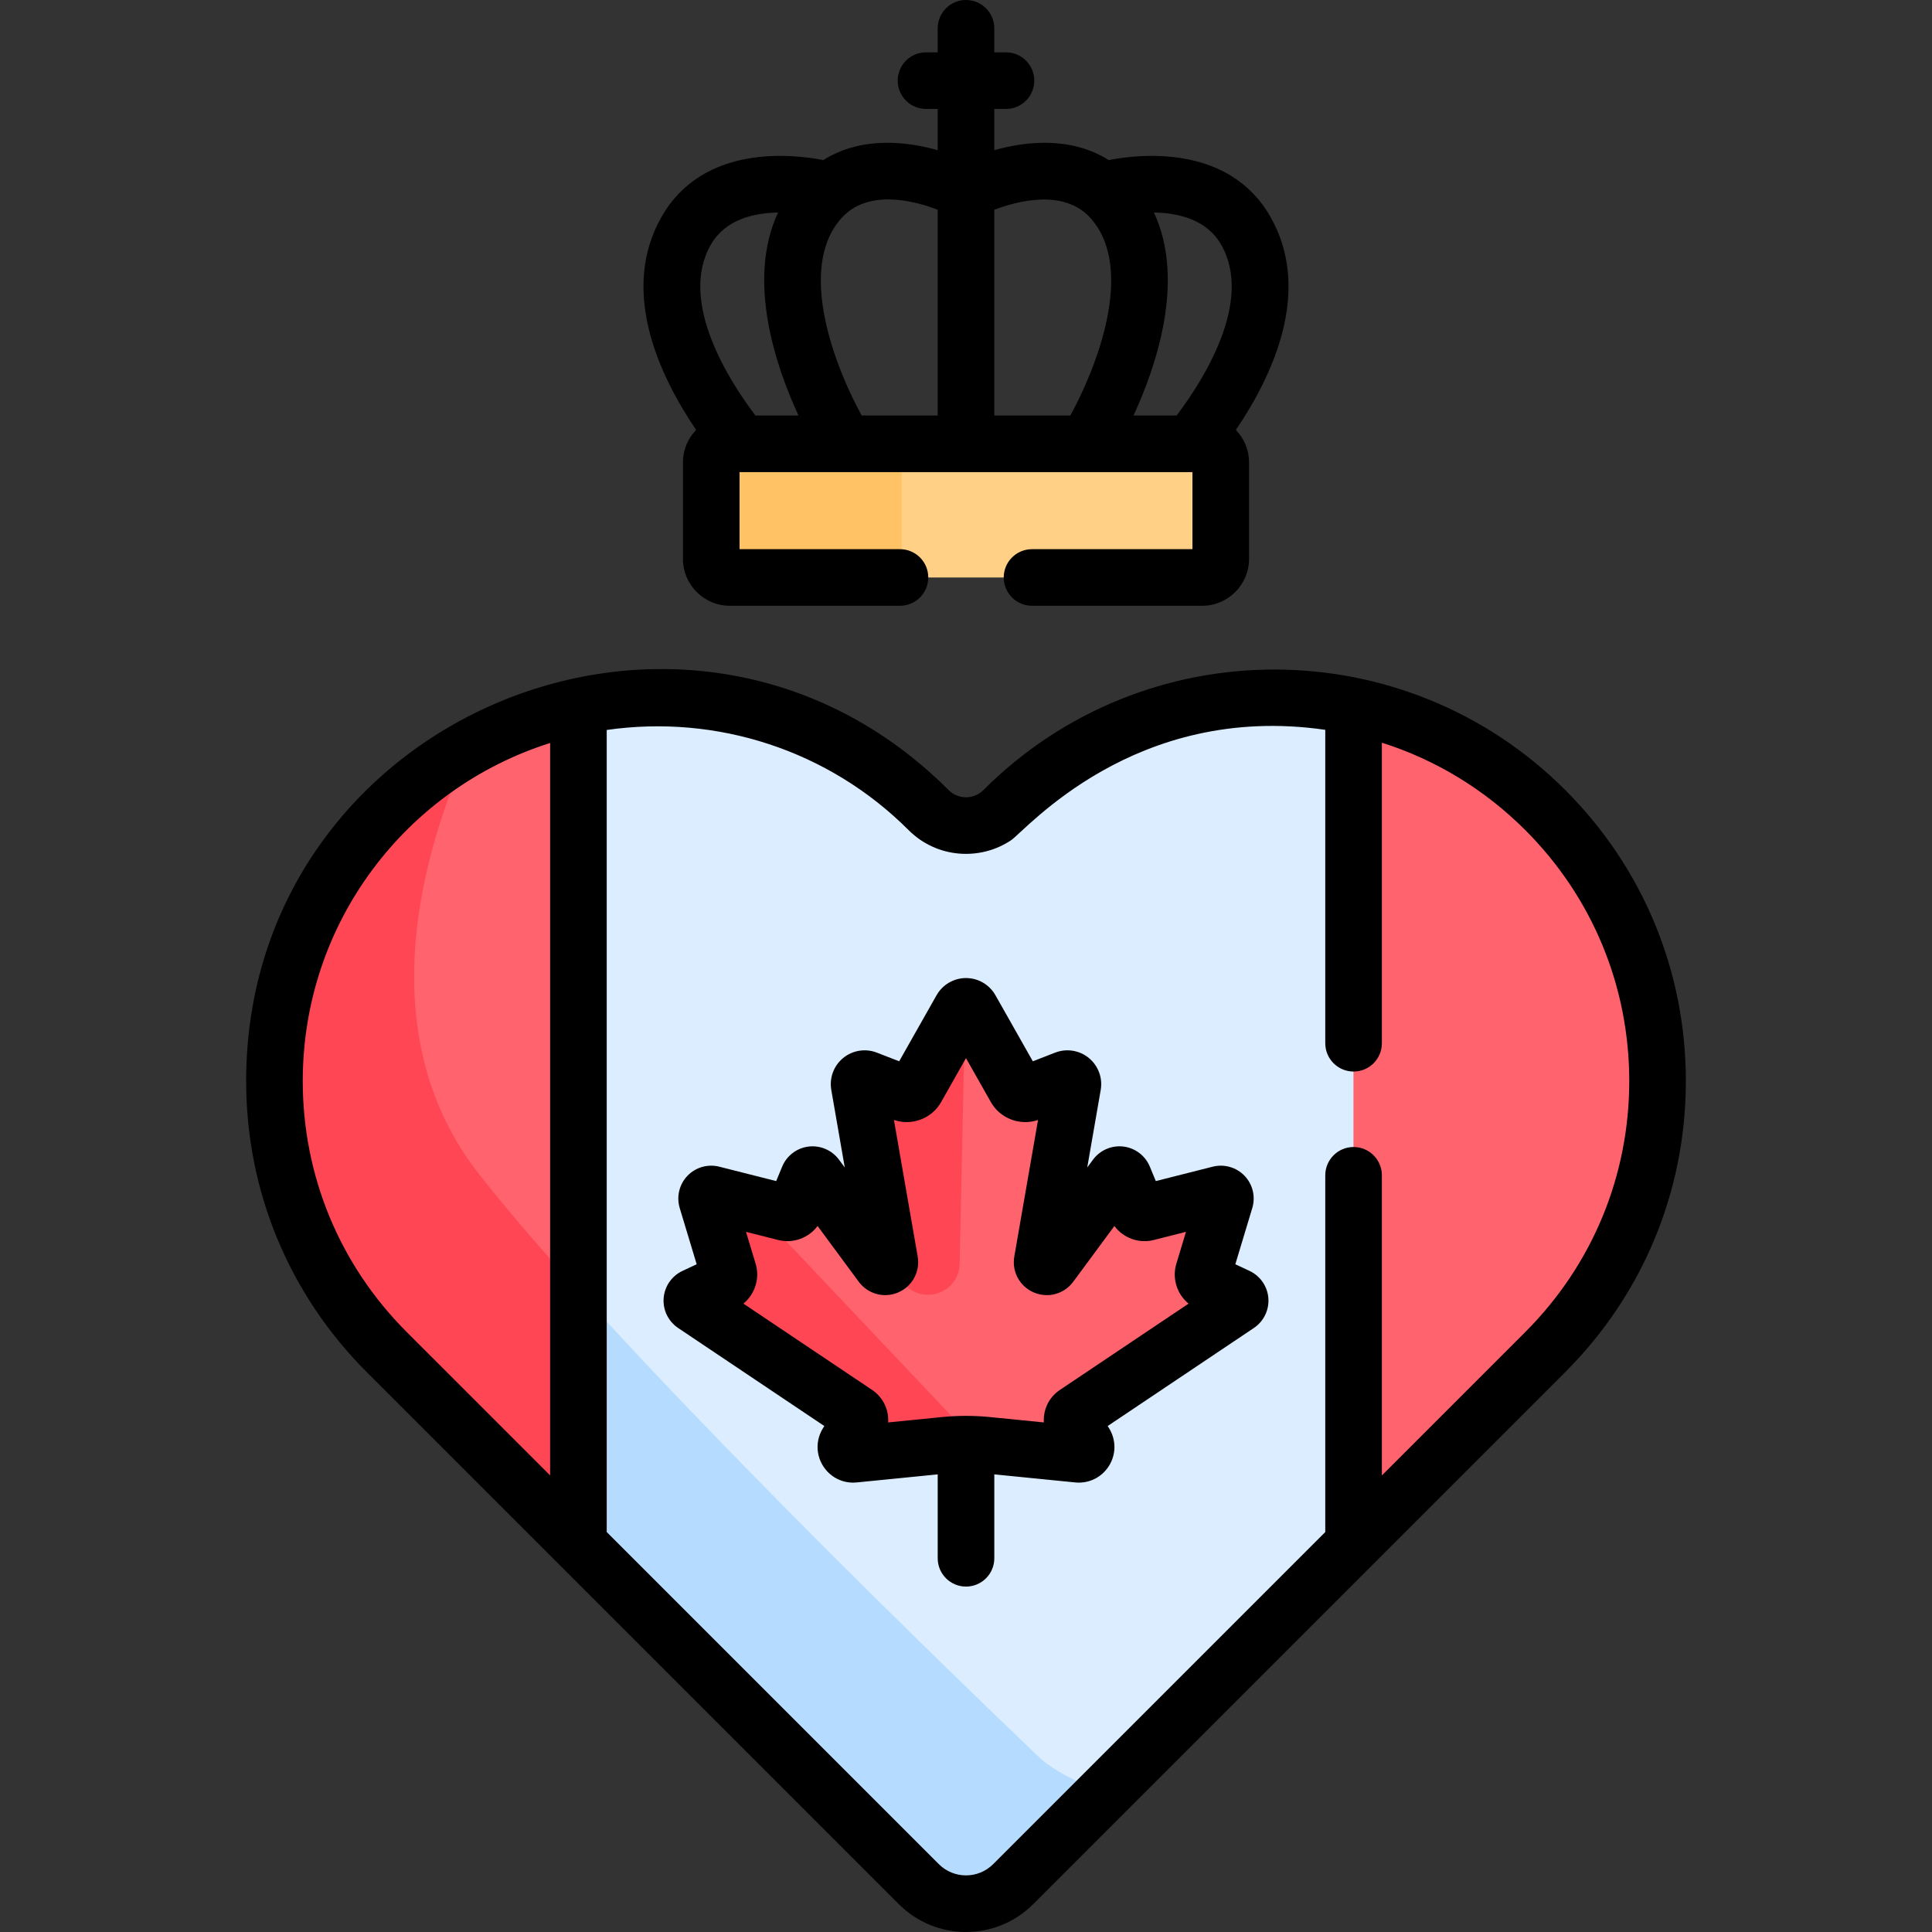 <svg id="Capa_1" enable-background="new 0 0 512.006 512.006" height="512" viewBox="0 0 512.006 512.006" width="512" xmlns="http://www.w3.org/2000/svg"><rect x="0" y="0" width="512.006" height="512.006" fill="#333333" stroke="none"/><g><g><path d="m120.766 200.163-12.172 19.444-4.25 53.25 7.75 38.145 50.667 49.093v-165.571l-9.497-7.393c-11.343 2.385-22.353 6.736-32.498 13.032z" fill="#ff636e"/><path d="m127.094 311.357c-29.902-37.993-14.51-87.37-2.757-113.306-7.835 4.426-15.212 9.961-21.886 16.634-39.659 39.659-39.659 103.958 0 143.617l50.813 50.813 9.497-8.76v-47.962c-13.785-14.906-26.286-29.116-35.667-41.036z" fill="#ff4654"/><path d="m409.5 214.686c-14.459-14.458-32.193-23.639-50.813-27.556l-14.593 8.393v202.02l14.593 11.573 50.813-50.813c39.659-39.659 39.659-103.958 0-143.617z" fill="#ff636e"/><path d="m283.609 477.19h7.004l68.074-68.074v-221.986c-32.455-6.826-67.604 2.355-92.804 27.555-5.472 5.472-14.343 5.472-19.815 0-25.2-25.2-60.349-34.381-92.804-27.555v163.763z" fill="#dbedff"/><path d="m276.094 466.357s-73.583-69.784-122.83-124.354v67.113l90.202 90.202c6.909 6.909 18.11 6.909 25.019 0l24.799-24.799c-9.778-1.837-17.19-8.162-17.19-8.162z" fill="#b5dcff"/><path d="m327.933 343.593-7.738-3.62c-1.09-.51-1.641-1.743-1.293-2.895l5.763-19.106c.272-.901-.544-1.754-1.456-1.523l-19.346 4.895c-1.167.295-2.373-.311-2.833-1.423l-3.267-7.893c-.36-.871-1.533-1.014-2.093-.256l-17.303 23.44c-.77 1.043-2.421.337-2.199-.94l8.119-46.719c.195-1.12-.908-2.024-1.968-1.612l-9.609 3.731c-1.354.526-2.888-.022-3.603-1.285l-11.861-20.957c-.318-.563-.915-.794-1.475-.716l-1.068 3.081-2.788 65.248-8.206 4.939-8.77-4.341c-.46.148-1 .052-1.356-.43l-17.303-23.44c-.56-.758-1.733-.615-2.093.256l-3.267 7.893c-.46 1.112-1.667 1.718-2.833 1.423l-9.14-2.313v3.943l54.601 57.002 5.765 2.85c.744.044 1.488.093 2.23.167l24.129 2.405c1.599.16 2.687-1.583 1.841-2.949l-3.096-5.006c-.599-.969-.325-2.238.622-2.873l43.057-28.876c.781-.523.691-1.701-.163-2.1z" fill="#ff636e"/><path d="m198.947 319.032-10.206-2.582c-.913-.231-1.728.622-1.456 1.523l5.763 19.106c.348 1.152-.203 2.385-1.294 2.895l-7.737 3.62c-.854.399-.944 1.578-.162 2.102l43.057 28.876c.946.635 1.221 1.904.622 2.873l-3.096 5.006c-.845 1.366.243 3.109 1.841 2.949l24.129-2.405c2.96-.295 5.937-.343 8.904-.167z" fill="#ff4654"/><path d="m254.703 267.431-11.86 20.957c-.715 1.264-2.25 1.811-3.603 1.286l-9.609-3.731c-1.06-.411-2.163.492-1.968 1.612l8.119 46.719c.12.688-.307 1.197-.844 1.37l5.118 5.062c5.229 5.172 14.107 1.576 14.264-5.777l1.451-68.213c-.424.058-.826.289-1.068.715z" fill="#ff4654"/><path d="m318.561 117.622h-78.617l-2.475 3.11v29.875l2.369 2.43h78.724c2.722 0 4.928-2.207 4.928-4.928v-25.559c-.001-2.721-2.207-4.928-4.929-4.928z" fill="#ffd086"/><path d="m238.961 148.108v-25.558c0-2.722 2.207-4.928 4.928-4.928h-50.5c-2.722 0-4.928 2.207-4.928 4.928v25.558c0 2.722 2.207 4.928 4.928 4.928h50.5c-2.722.001-4.928-2.206-4.928-4.928z" fill="#ffc365"/></g><g><path d="m331.136 336.804-3.758-1.758 4.493-14.897c.907-3 .126-6.271-2.038-8.537-2.166-2.266-5.396-3.196-8.437-2.428l-15.089 3.818-1.588-3.836c-1.199-2.897-3.878-4.934-6.99-5.315-3.109-.377-6.203.949-8.066 3.473l-1.531 2.075 3.571-20.551c.554-3.179-.652-6.424-3.148-8.469-2.496-2.046-5.918-2.59-8.923-1.422l-5.92 2.299-9.908-17.508c-1.586-2.807-4.574-4.551-7.798-4.553-.001 0-.002 0-.002 0-3.225 0-6.213 1.743-7.801 4.548l-9.911 17.512-5.918-2.298c-3.011-1.168-6.428-.624-8.924 1.422-2.496 2.045-3.702 5.291-3.149 8.465l3.572 20.556-1.532-2.076c-1.863-2.522-4.969-3.853-8.065-3.472-3.113.381-5.791 2.417-6.99 5.314l-1.588 3.836-15.089-3.817c-3.038-.771-6.269.161-8.433 2.423-2.165 2.264-2.949 5.534-2.045 8.537l4.496 14.902-3.759 1.758c-2.841 1.328-4.755 4.095-4.996 7.221-.241 3.127 1.228 6.155 3.833 7.904l38.749 25.986-.367.593c-1.904 3.077-1.896 6.896.02 9.965 1.745 2.795 4.744 4.441 7.985 4.441.317 0 .638-.016.959-.048l21.451-2.139v22.236c0 4.142 3.357 7.5 7.5 7.5s7.5-3.358 7.5-7.5v-22.237l21.451 2.139c3.591.359 7.025-1.323 8.943-4.392 1.916-3.068 1.926-6.887.021-9.967l-.367-.593 38.75-25.987c2.604-1.748 4.072-4.775 3.831-7.902-.239-3.126-2.154-5.894-4.995-7.221zm-50.248 31.544c-2.958 1.984-4.471 5.301-4.25 8.616l-14.324-1.428c-2.094-.209-4.202-.313-6.312-.313-2.108 0-4.217.104-6.311.313l-14.324 1.428c.222-3.314-1.292-6.632-4.25-8.617l-34.102-22.87c3.041-2.491 4.414-6.668 3.24-10.56l-2.555-8.466 8.572 2.169c3.942 1 8.054-.563 10.404-3.712l10.897 14.763c2.414 3.273 6.713 4.441 10.453 2.845 3.74-1.598 5.866-5.513 5.171-9.521l-6.29-36.193c4.707 1.631 10.021-.353 12.488-4.714l6.605-11.67 6.606 11.673c2.47 4.359 7.786 6.344 12.487 4.711l-6.29 36.195c-.695 4.006 1.431 7.92 5.168 9.519 3.74 1.598 8.036.43 10.455-2.842l10.898-14.765c2.352 3.149 6.462 4.712 10.403 3.713l8.572-2.169-2.553 8.465c-1.176 3.893.197 8.07 3.239 10.561z"/><path d="m218.178 42.425c-7.799-1.538-31.707-4.42-42.81 14.957-11.192 19.533-.786 41.956 9.111 56.553-2.156 2.236-3.491 5.271-3.491 8.615v25.558c0 6.853 5.575 12.429 12.428 12.429h45.087c4.143 0 7.5-3.358 7.5-7.5s-3.357-7.5-7.5-7.5h-42.515v-20.415h120.028v20.415h-42.514c-4.143 0-7.5 3.358-7.5 7.5s3.357 7.5 7.5 7.5h45.086c6.853 0 12.428-5.576 12.428-12.429v-25.558c0-3.345-1.334-6.379-3.491-8.615 9.897-14.597 20.303-37.019 9.111-56.553-11.104-19.376-35.01-16.494-42.809-14.957-10.083-6.335-21.971-4.974-30.326-2.626v-10.93h3.099c4.143 0 7.5-3.358 7.5-7.5s-3.357-7.5-7.5-7.5h-3.099v-6.369c0-4.142-3.357-7.5-7.5-7.5s-7.5 3.358-7.5 7.5v6.369h-3.098c-4.143 0-7.5 3.358-7.5 7.5s3.357 7.5 7.5 7.5h3.098v10.93c-8.352-2.347-20.24-3.708-30.323 2.626zm30.324 13.16v54.537h-20.135c-6.675-12.051-17.448-38.775-5.4-52.284 7.084-7.942 19.493-4.575 25.535-2.253zm-60.118 9.254c3.853-6.723 11.451-8.423 17.815-8.52-8.385 17.956-.62 40.738 5.413 53.803h-11.415c-6.957-9.192-20.454-30.204-11.813-45.283zm135.238 0c8.64 15.079-4.855 36.091-11.812 45.283h-11.415c6.033-13.066 13.797-35.849 5.412-53.804 6.363.097 13.962 1.797 17.815 8.521zm-34.583-7c12.05 13.51 1.272 40.24-5.4 52.283h-20.136v-54.526c6.041-2.303 18.487-5.66 25.536 2.243z"/><path d="m414.832 363.606c20.597-20.597 31.94-47.982 31.94-77.112 0-29.129-11.344-56.514-31.94-77.111-42.553-42.552-111.589-42.636-154.225 0-2.539 2.54-6.658 2.55-9.208 0-68.802-68.802-186.165-19.428-186.165 77.112 0 29.129 11.344 56.515 31.94 77.112 3.742 3.742 114.457 114.457 141.016 141.016 9.846 9.846 25.778 9.846 35.626 0 3.938-3.94 125.869-125.87 141.016-141.017zm-334.598-77.112c0-42.129 27.527-77.568 65.558-89.593v194.108l-38.01-38.009c-17.765-17.765-27.548-41.383-27.548-66.506zm168.563 207.521-88.006-88.006v-212.558c29.147-4.19 58.792 5.341 79.976 26.516.008.008.016.015.024.023 7.518 7.518 18.982 8.156 27.14 2.698 3.89-2.602 32.706-36.609 83.283-29.275v83.061c0 4.142 3.357 7.5 7.5 7.5s7.5-3.358 7.5-7.5v-79.652c14.187 4.49 27.186 12.345 38.01 23.168 17.765 17.764 27.548 41.383 27.548 66.505 0 25.123-9.783 48.741-27.548 66.505l-38.01 38.01v-79.536c0-4.142-3.357-7.5-7.5-7.5s-7.5 3.358-7.5 7.5v94.536l-88.005 88.005c-3.982 3.981-10.428 3.986-14.412 0z"/></g></g></svg>